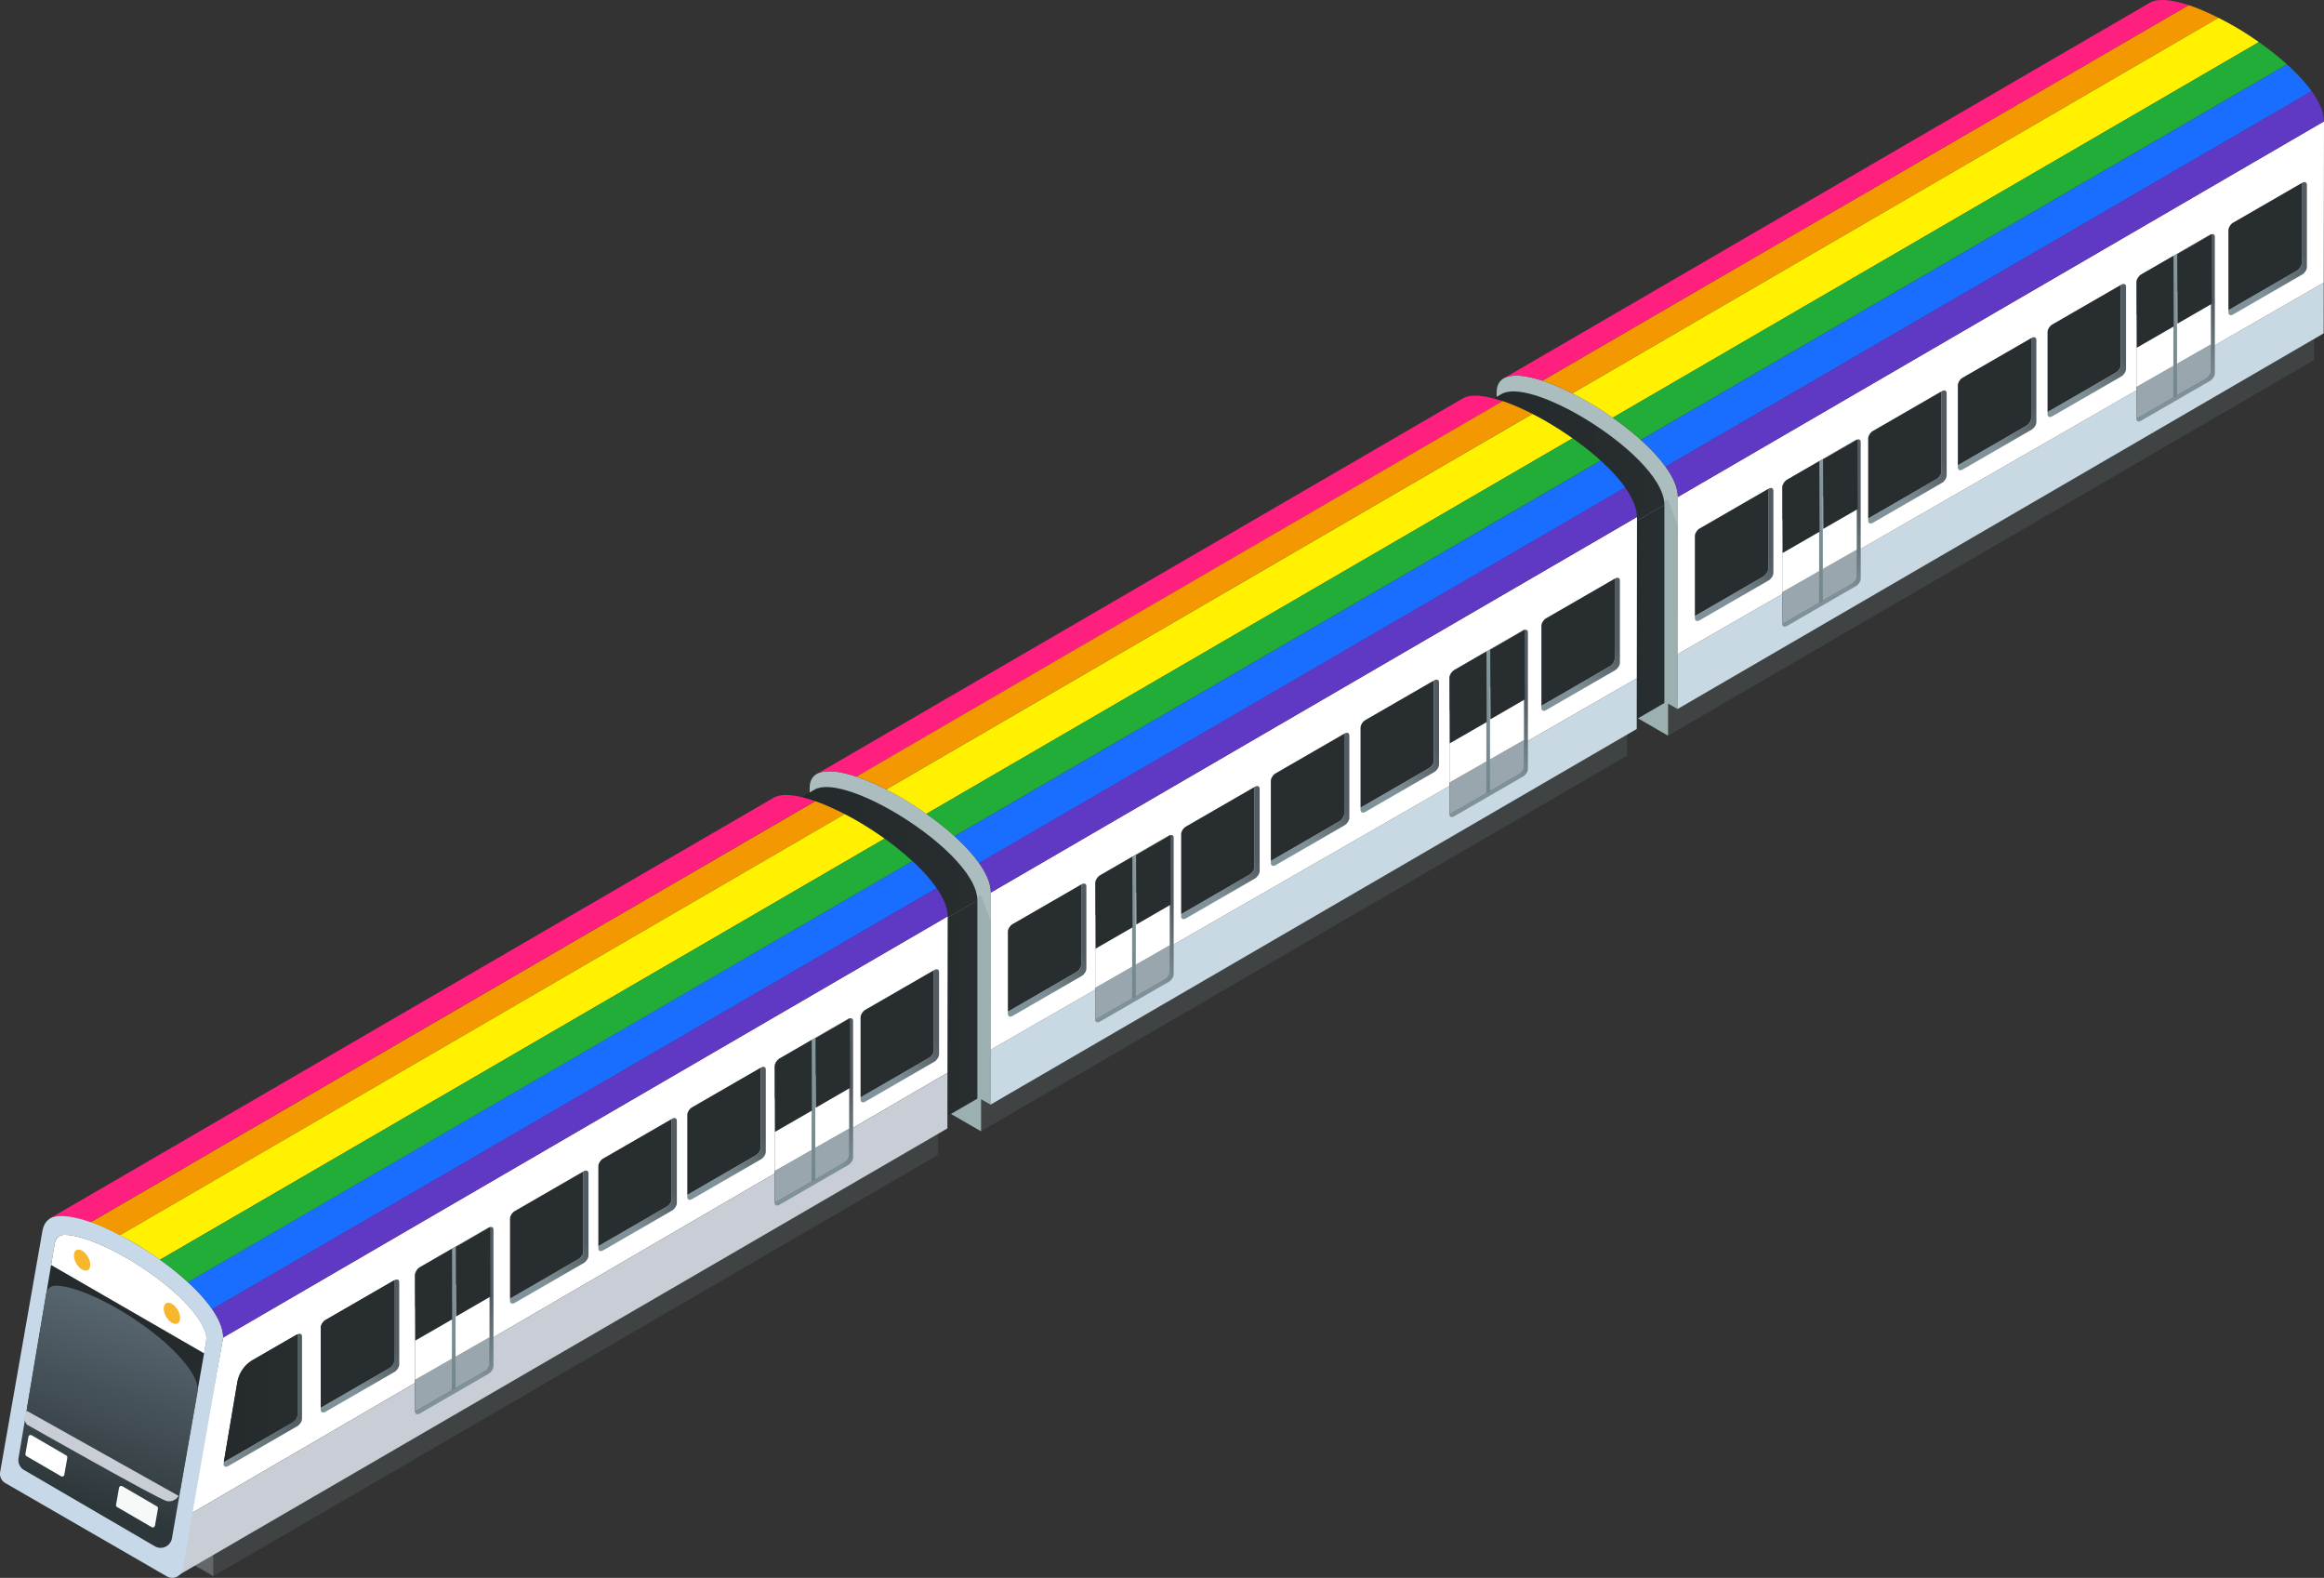 <svg xmlns="http://www.w3.org/2000/svg" xmlns:xlink="http://www.w3.org/1999/xlink" viewBox="0 0 342.81 232.68"><rect x="0" y="0" width="342.81" height="232.68" fill="#333333" stroke="none"/><defs><linearGradient id="linear-gradient" x1="-1927.6" y1="96.91" x2="-1900.52" y2="96.91" gradientTransform="matrix(-1 0 0 1 -1682.09 0)" gradientUnits="userSpaceOnUse"><stop offset="0" stop-color="#282d30"/><stop offset="1" stop-color="#24292b"/></linearGradient><linearGradient id="linear-gradient-2" x1="-1927.6" y1="73.94" y2="73.94" xlink:href="#linear-gradient"/><linearGradient id="_名称未設定グラデーション_82" data-name="名称未設定グラデーション 82" x1="259.32" y1="79.99" x2="252.34" y2="85.2" gradientUnits="userSpaceOnUse"><stop offset="0" stop-color="#515b61"/><stop offset=".43" stop-color="#66747a"/><stop offset="1" stop-color="#809299"/></linearGradient><linearGradient id="linear-gradient-3" x1="249.25" y1="81.47" x2="260.83" y2="81.47" xlink:href="#linear-gradient"/><linearGradient id="_名称未設定グラデーション_82-2" data-name="名称未設定グラデーション 82" x1="284.88" y1="65.61" x2="277.9" y2="70.83" xlink:href="#_名称未設定グラデーション_82"/><linearGradient id="linear-gradient-4" x1="274.81" y1="67.09" x2="286.39" y2="67.09" xlink:href="#linear-gradient"/><linearGradient id="_名称未設定グラデーション_82-3" data-name="名称未設定グラデーション 82" x1="298.11" y1="57.76" x2="291.13" y2="62.98" xlink:href="#_名称未設定グラデーション_82"/><linearGradient id="linear-gradient-5" x1="288.04" y1="59.24" x2="299.62" y2="59.24" xlink:href="#linear-gradient"/><linearGradient id="_名称未設定グラデーション_82-4" data-name="名称未設定グラデーション 82" x1="311.34" y1="49.92" x2="304.36" y2="55.13" xlink:href="#_名称未設定グラデーション_82"/><linearGradient id="linear-gradient-6" x1="301.27" y1="51.39" x2="312.85" y2="51.39" xlink:href="#linear-gradient"/><linearGradient id="_名称未設定グラデーション_82-5" data-name="名称未設定グラデーション 82" x1="338.02" y1="34.89" x2="331.05" y2="40.11" xlink:href="#_名称未設定グラデーション_82"/><linearGradient id="linear-gradient-7" x1="327.95" y1="36.37" x2="339.53" y2="36.37" xlink:href="#linear-gradient"/><linearGradient id="_名称未設定グラデーション_82-6" data-name="名称未設定グラデーション 82" x1="274.43" y1="75" x2="267.79" y2="82.57" xlink:href="#_名称未設定グラデーション_82"/><linearGradient id="linear-gradient-8" x1="-1950.34" y1="793.93" x2="-1945.69" y2="846.46" gradientTransform="matrix(-.996 .575 .004 1.002 -1682.09 412.21)" xlink:href="#linear-gradient"/><linearGradient id="linear-gradient-9" x1="-1950.36" y1="67.33" x2="-1951.07" y2="89.86" gradientTransform="matrix(-1 0 0 1 -1682.09 0)" gradientUnits="userSpaceOnUse"><stop offset="0" stop-color="#859a9e"/><stop offset="1" stop-color="#71858a"/></linearGradient><linearGradient id="linear-gradient-10" x1="262.92" y1="74.78" x2="268.4" y2="74.78" xlink:href="#linear-gradient"/><linearGradient id="linear-gradient-11" x1="268.91" y1="71.41" x2="274.02" y2="71.41" xlink:href="#linear-gradient"/><linearGradient id="_名称未設定グラデーション_82-7" data-name="名称未設定グラデーション 82" x1="326.67" y1="44.73" x2="320.03" y2="52.3" xlink:href="#_名称未設定グラデーション_82"/><linearGradient id="linear-gradient-12" x1="-2002.59" y1="793.82" x2="-1997.93" y2="846.36" gradientTransform="matrix(-.996 .575 .004 1.002 -1682.09 412.21)" xlink:href="#linear-gradient"/><linearGradient id="linear-gradient-13" x1="-2002.6" y1="37.06" x2="-2003.31" y2="59.59" xlink:href="#linear-gradient-9"/><linearGradient id="linear-gradient-14" x1="315.17" y1="44.51" x2="320.64" y2="44.51" xlink:href="#linear-gradient"/><linearGradient id="linear-gradient-15" x1="321.16" y1="41.14" x2="326.26" y2="41.14" xlink:href="#linear-gradient"/><linearGradient id="linear-gradient-16" x1="-1826.26" y1="155.25" x2="-1799.18" y2="155.25" xlink:href="#linear-gradient"/><linearGradient id="linear-gradient-17" x1="-1826.26" y1="132.28" x2="-1799.18" y2="132.28" xlink:href="#linear-gradient"/><linearGradient id="_名称未設定グラデーション_82-8" data-name="名称未設定グラデーション 82" x1="157.98" y1="138.33" x2="151" y2="143.54" xlink:href="#_名称未設定グラデーション_82"/><linearGradient id="linear-gradient-18" x1="147.91" y1="139.81" x2="159.49" y2="139.81" xlink:href="#linear-gradient"/><linearGradient id="_名称未設定グラデーション_82-9" data-name="名称未設定グラデーション 82" x1="183.55" y1="123.95" x2="176.57" y2="129.17" xlink:href="#_名称未設定グラデーション_82"/><linearGradient id="linear-gradient-19" x1="173.48" y1="125.43" x2="185.05" y2="125.43" xlink:href="#linear-gradient"/><linearGradient id="_名称未設定グラデーション_82-10" data-name="名称未設定グラデーション 82" x1="196.77" y1="116.1" x2="189.8" y2="121.32" xlink:href="#_名称未設定グラデーション_82"/><linearGradient id="linear-gradient-20" x1="186.7" y1="117.58" x2="198.28" y2="117.58" xlink:href="#linear-gradient"/><linearGradient id="_名称未設定グラデーション_82-11" data-name="名称未設定グラデーション 82" x1="210" y1="108.26" x2="203.02" y2="113.47" xlink:href="#_名称未設定グラデーション_82"/><linearGradient id="linear-gradient-21" x1="199.93" y1="109.73" x2="211.51" y2="109.73" xlink:href="#linear-gradient"/><linearGradient id="_名称未設定グラデーション_82-12" data-name="名称未設定グラデーション 82" x1="236.69" y1="93.23" x2="229.71" y2="98.45" xlink:href="#_名称未設定グラデーション_82"/><linearGradient id="linear-gradient-22" x1="226.62" y1="94.71" x2="238.19" y2="94.71" xlink:href="#linear-gradient"/><linearGradient id="_名称未設定グラデーション_82-13" data-name="名称未設定グラデーション 82" x1="173.09" y1="133.34" x2="166.45" y2="140.91" xlink:href="#_名称未設定グラデーション_82"/><linearGradient id="linear-gradient-23" x1="-1849.01" y1="793.75" x2="-1844.35" y2="846.29" gradientTransform="matrix(-.996 .575 .004 1.002 -1682.09 412.21)" xlink:href="#linear-gradient"/><linearGradient id="linear-gradient-24" x1="-1849.02" y1="125.67" x2="-1849.73" y2="148.2" xlink:href="#linear-gradient-9"/><linearGradient id="linear-gradient-25" x1="161.59" y1="133.12" x2="167.06" y2="133.12" xlink:href="#linear-gradient"/><linearGradient id="linear-gradient-26" x1="167.58" y1="129.75" x2="172.68" y2="129.75" xlink:href="#linear-gradient"/><linearGradient id="_名称未設定グラデーション_82-14" data-name="名称未設定グラデーション 82" x1="225.33" y1="103.07" x2="218.69" y2="110.64" xlink:href="#_名称未設定グラデーション_82"/><linearGradient id="linear-gradient-27" x1="-1901.25" y1="793.65" x2="-1896.59" y2="846.19" gradientTransform="matrix(-.996 .575 .004 1.002 -1682.09 412.21)" xlink:href="#linear-gradient"/><linearGradient id="linear-gradient-28" x1="-1901.26" y1="95.4" x2="-1901.97" y2="117.93" xlink:href="#linear-gradient-9"/><linearGradient id="linear-gradient-29" x1="213.83" y1="102.85" x2="219.3" y2="102.85" xlink:href="#linear-gradient"/><linearGradient id="linear-gradient-30" x1="219.82" y1="99.48" x2="224.92" y2="99.48" xlink:href="#linear-gradient"/><linearGradient id="linear-gradient-31" x1="47.32" y1="198.19" x2="58.89" y2="198.19" xlink:href="#linear-gradient"/><linearGradient id="_名称未設定グラデーション_82-15" data-name="名称未設定グラデーション 82" x1="56.63" y1="196.71" x2="49.65" y2="201.93" xlink:href="#_名称未設定グラデーション_82"/><linearGradient id="linear-gradient-32" x1="46.56" y1="198.19" x2="58.14" y2="198.19" xlink:href="#linear-gradient"/><linearGradient id="_名称未設定グラデーション_82-16" data-name="名称未設定グラデーション 82" x1="84.54" y1="180.65" x2="77.57" y2="185.87" xlink:href="#_名称未設定グラデーション_82"/><linearGradient id="linear-gradient-33" x1="74.47" y1="182.13" x2="86.05" y2="182.13" xlink:href="#linear-gradient"/><linearGradient id="_名称未設定グラデーション_82-17" data-name="名称未設定グラデーション 82" x1="97.58" y1="172.92" x2="90.6" y2="178.13" xlink:href="#_名称未設定グラデーション_82"/><linearGradient id="linear-gradient-34" x1="87.51" y1="174.39" x2="99.08" y2="174.39" xlink:href="#linear-gradient"/><linearGradient id="_名称未設定グラデーション_82-18" data-name="名称未設定グラデーション 82" x1="110.69" y1="165.35" x2="103.72" y2="170.56" xlink:href="#_名称未設定グラデーション_82"/><linearGradient id="linear-gradient-35" x1="100.62" y1="166.83" x2="112.2" y2="166.83" xlink:href="#linear-gradient"/><linearGradient id="_名称未設定グラデーション_82-19" data-name="名称未設定グラデーション 82" x1="136.26" y1="150.97" x2="129.28" y2="156.18" xlink:href="#_名称未設定グラデーション_82"/><linearGradient id="linear-gradient-36" x1="126.19" y1="152.45" x2="137.76" y2="152.45" xlink:href="#linear-gradient"/><linearGradient id="_名称未設定グラデーション_82-20" data-name="名称未設定グラデーション 82" x1="-1726.64" y1="206.49" x2="-1715.06" y2="206.49" gradientTransform="matrix(-1 0 0 1 -1682.09 0)" xlink:href="#_名称未設定グラデーション_82"/><linearGradient id="linear-gradient-37" x1="-1726.64" y1="206.18" x2="-1715.06" y2="206.18" xlink:href="#linear-gradient"/><linearGradient id="linear-gradient-38" x1="-1725.96" y1="206.18" x2="-1714.39" y2="206.18" xlink:href="#linear-gradient"/><linearGradient id="linear-gradient-39" x1="-1694.98" y1="213.92" x2="-1704.46" y2="187.29" xlink:href="#linear-gradient"/><linearGradient id="linear-gradient-40" x1="-1694.98" y1="213.92" x2="-1704.46" y2="187.29" xlink:href="#linear-gradient"/><linearGradient id="_名称未設定グラデーション_55" data-name="名称未設定グラデーション 55" x1="-1693.7" y1="221.42" x2="-1703.18" y2="194.79" gradientTransform="matrix(-1 0 0 1 -1682.09 0)" gradientUnits="userSpaceOnUse"><stop offset="0" stop-color="#2d373a"/><stop offset=".39" stop-color="#3e494f"/><stop offset="1" stop-color="#56646e"/></linearGradient><linearGradient id="_名称未設定グラデーション_82-21" data-name="名称未設定グラデーション 82" x1="72.74" y1="191.13" x2="66.1" y2="198.7" xlink:href="#_名称未設定グラデーション_82"/><linearGradient id="linear-gradient-41" x1="-1748.66" y1="793.61" x2="-1744" y2="846.15" gradientTransform="matrix(-.996 .575 .004 1.002 -1682.09 412.21)" xlink:href="#linear-gradient"/><linearGradient id="linear-gradient-42" x1="-1748.67" y1="183.46" x2="-1749.38" y2="205.99" xlink:href="#linear-gradient-9"/><linearGradient id="linear-gradient-43" x1="61.24" y1="190.91" x2="66.71" y2="190.91" xlink:href="#linear-gradient"/><linearGradient id="linear-gradient-44" x1="67.23" y1="187.54" x2="72.33" y2="187.54" xlink:href="#linear-gradient"/><linearGradient id="_名称未設定グラデーション_82-22" data-name="名称未設定グラデーション 82" x1="125.8" y1="160.36" x2="119.16" y2="167.93" xlink:href="#_名称未設定グラデーション_82"/><linearGradient id="linear-gradient-45" x1="-1801.72" y1="793.47" x2="-1797.06" y2="846.01" gradientTransform="matrix(-.996 .575 .004 1.002 -1682.09 412.21)" xlink:href="#linear-gradient"/><linearGradient id="linear-gradient-46" x1="-1801.73" y1="152.69" x2="-1802.44" y2="175.22" xlink:href="#linear-gradient-9"/><linearGradient id="linear-gradient-47" x1="114.3" y1="160.14" x2="119.77" y2="160.14" xlink:href="#linear-gradient"/><linearGradient id="linear-gradient-48" x1="120.29" y1="156.77" x2="125.39" y2="156.77" xlink:href="#linear-gradient"/><clipPath id="clippath"><path d="M4.83 209.28c-.61-.35-.93-1.05-.82-1.74l4.07-24.23s.15-1.19 1.38-1.21c2.04-.03 5.47 1.26 9.16 3.39 6.06 3.5 10.79 8.02 11.7 11.05.14.47.14.96.06 1.45l-3.74 21.36a1.69 1.69 0 0 1-2.52 1.17l-19.3-11.25Z" style="fill:url(#linear-gradient-40)"/></clipPath><style>.cls-9{fill:#404344}.cls-18{fill:#99a6ad}.cls-19{fill:#778c90;mix-blend-mode:multiply;opacity:.3}.cls-21{fill:#c9ced6}.cls-38{fill:#fff}.cls-40{fill:#f39800}.cls-41{fill:#5f39c4}.cls-42{fill:#f8b62d}.cls-82{fill:#acbdbf}.cls-83{fill:#ff1f7e}.cls-84{fill:#c8d9e3}.cls-85{fill:#fff100}.cls-88{fill:#22ac38}.cls-89{fill:#196dff}</style></defs><g style="isolation:isolate"><g id="Layer_2" data-name="Layer 2"><g id="train"><path class="cls-9" d="m246.05 103.74 95.3-55.39v4.74l-95.3 55.39v-4.74z"/><path class="cls-82" d="m220.73 89.12.04-31.27c.01-4.24 6.7-2.5 13.38 1.35 6.68 3.86 13.36 9.84 13.35 14.08l-.04 31.27-1.41-.81v4.74l-23.94-13.82.02-4.73-1.41-.81Z"/><path class="cls-19" d="m220.73 89.12 25.28-15.49 1.49 3.91-.04 27.01-1.41-.81v4.74l-23.94-13.82.03-4.73-1.41-.81z"/><path style="fill:url(#linear-gradient)" d="m218.43 90.18 27.08-15.74v29.23l-27.08 15.71v-29.2z"/><path d="m218.43 59.88 3.07-1.78c2-1.16 6.77.44 11.53 3.19 6.25 3.61 12.49 9.19 12.48 13.16l-27.08 15.74v-30.3Z" style="fill:url(#linear-gradient-2)"/><path class="cls-84" d="m247.47 96.46-.01 8.09 95.3-55.39.01-7.48-95.3 54.78z"/><path class="cls-38" d="M342.81 17.9 247.5 73.28l-.03 23.18 95.3-54.78.04-23.78z"/><path d="m260.89 72.06-.06.03V83.9c0 .39-.31.88-.7 1.1l-10.12 5.84v.33c0 .39.31.52.7.3l10.18-5.88c.39-.22.7-.72.7-1.1V72.36c0-.39-.31-.52-.7-.3Z" style="fill:url(#_名称未設定グラデーション_82)"/><path d="M260.83 83.9V72.09l-10.12 5.84c-.39.22-.7.72-.7 1.1v11.81L260.13 85c.39-.22.7-.72.7-1.1Z" style="fill:url(#linear-gradient-3)"/><path d="m286.45 57.68-.06.03v11.81c0 .39-.31.88-.7 1.1l-10.12 5.84v.33c0 .39.31.52.7.3l10.18-5.88c.39-.22.7-.72.7-1.1V57.98c0-.39-.31-.52-.7-.3Z" style="fill:url(#_名称未設定グラデーション_82-2)"/><path d="M286.39 69.52V57.71l-10.12 5.84c-.39.22-.7.72-.7 1.1v11.81l10.12-5.84c.39-.22.7-.72.7-1.1Z" style="fill:url(#linear-gradient-4)"/><path d="m299.68 49.83-.06.03v11.81c0 .39-.31.88-.7 1.1l-10.12 5.84v.33c0 .39.31.52.7.3l10.18-5.88c.39-.22.7-.72.7-1.1V50.13c0-.39-.31-.52-.7-.3Z" style="fill:url(#_名称未設定グラデーション_82-3)"/><path d="M299.62 61.67V49.86L289.5 55.7c-.39.22-.7.72-.7 1.1v11.81l10.12-5.84c.39-.22.7-.72.7-1.1Z" style="fill:url(#linear-gradient-5)"/><path d="m312.91 41.98-.06.03v11.81c0 .39-.31.88-.7 1.1l-10.12 5.84v.33c0 .39.31.52.7.3l10.18-5.88c.39-.22.7-.72.7-1.1V42.28c0-.39-.31-.52-.7-.3Z" style="fill:url(#_名称未設定グラデーション_82-4)"/><path d="M312.85 53.82V42.01l-10.12 5.84c-.39.22-.7.72-.7 1.1v11.81l10.12-5.84c.39-.22.7-.72.7-1.1Z" style="fill:url(#linear-gradient-6)"/><path d="m339.59 26.96-.06.03V38.8c0 .39-.31.88-.7 1.1l-10.12 5.84v.33c0 .39.31.52.7.3l10.18-5.88c.39-.22.7-.72.7-1.1V27.26c0-.39-.31-.52-.7-.3Z" style="fill:url(#_名称未設定グラデーション_82-5)"/><path d="M339.53 38.8V26.99l-10.12 5.84c-.39.22-.7.72-.7 1.1v11.81l10.12-5.84c.39-.22.7-.72.7-1.1Z" style="fill:url(#linear-gradient-7)"/><path d="M273.88 64.84v20.15c0 .39-.31.88-.7 1.1L263 91.97s-.07.03-.11.04c0 .39.31.52.7.3l10.18-5.88c.39-.22.7-.72.7-1.1V65.18c0-.35-.26-.47-.59-.34Z" style="fill:url(#_名称未設定グラデーション_82-6)"/><path d="M273.18 86.09c.39-.22.7-.72.7-1.1V64.84s-.07.02-.11.04l-10.18 5.88c-.39.22-.7.72-.7 1.1v20.15c.04-.02.07-.02.11-.04l10.18-5.88Z" style="fill:url(#linear-gradient-8)"/><path class="cls-18" d="M273.88 64.84s-.07.02-.11.04l-10.18 5.88c-.39.22-.7.72-.7 1.1v4.8l10.99-6.27v-5.55ZM262.89 92.01c.04-.02.07-.02.11-.04l10.18-5.88c.39-.22.7-.72.7-1.1v-3.92l-10.99 6.27v4.67Z"/><path class="cls-38" d="M262.89 76.66v10.68l10.99-6.27V70.39l-10.99 6.27z"/><path d="m268.49 67.92.39-.21v20.97c-.18.08-.36.15-.54.22V67.99c.05-.02.1-.04.15-.07Z" style="fill:url(#linear-gradient-9)"/><path d="m268.37 68 .03 10.41-5.45 3.14-.03-9.5c0-.56.3-1.08.79-1.36l4.66-2.69Z" style="fill:url(#linear-gradient-10)"/><path style="fill:url(#linear-gradient-11)" d="m273.99 64.81.03 10.26-5.08 2.93-.03-10.26 5.08-2.93z"/><path d="M326.12 34.57v20.15c0 .39-.31.88-.7 1.1l-10.18 5.88s-.07.03-.11.04c0 .39.31.52.7.3l10.18-5.88c.39-.22.7-.72.7-1.1V34.91c0-.35-.26-.47-.59-.34Z" style="fill:url(#_名称未設定グラデーション_82-7)"/><path d="M325.43 55.82c.39-.22.7-.72.7-1.1V34.57s-.07.02-.11.04l-10.18 5.88c-.39.22-.7.72-.7 1.1v20.15c.04-.02.07-.02.11-.04l10.18-5.88Z" style="fill:url(#linear-gradient-12)"/><path class="cls-18" d="M326.12 34.57s-.07.02-.11.04l-10.18 5.88c-.39.22-.7.72-.7 1.1v4.8l10.99-6.27v-5.55ZM315.14 61.74c.04-.02.07-.02.11-.04l10.18-5.88c.39-.22.7-.72.7-1.1V50.8l-10.99 6.27v4.67Z"/><path class="cls-38" d="M315.14 46.39v10.68l10.98-6.27V40.12l-10.98 6.27z"/><path d="m320.74 37.65.39-.21v20.97c-.18.08-.36.15-.54.22V37.72c.05-.02.1-.04.15-.07Z" style="fill:url(#linear-gradient-13)"/><path d="m320.61 37.73.03 10.41-5.45 3.14-.03-9.5c0-.56.3-1.08.79-1.36l4.66-2.69Z" style="fill:url(#linear-gradient-14)"/><path style="fill:url(#linear-gradient-15)" d="m326.23 34.54.03 10.26-5.07 2.93-.03-10.26 5.07-2.93z"/><path class="cls-40" d="M323.3.91c-.16-.05-.3-.1-.46-.15l-95.33 55.38c.17.06.34.11.52.17 1.23.44 2.55 1.02 3.89 1.7l95.33-55.38c-1.37-.69-2.7-1.28-3.95-1.72Z"/><path class="cls-85" d="M329.46 3.82c-.74-.43-1.48-.82-2.21-1.19l-95.32 55.38c.74.37 1.48.77 2.23 1.2 1.26.73 2.52 1.53 3.73 2.39l95.32-55.39a48.45 48.45 0 0 0-3.75-2.4Z"/><path class="cls-83" d="m317.12.4-95.3 55.39c1.17-.68 3.24-.46 5.7.35L322.85.76c-2.47-.82-4.55-1.04-5.73-.36Z"/><path class="cls-89" d="M338.48 10.56c-.36-.36-.74-.71-1.13-1.06l-95.32 55.38c.25.22.5.45.73.67 1.15 1.09 2.14 2.2 2.92 3.28L341 13.45c-.69-.95-1.54-1.93-2.52-2.89Z"/><path class="cls-41" d="M245.68 68.83c1.14 1.58 1.83 3.1 1.82 4.46l95.3-55.39c0-1.35-.67-2.87-1.8-4.45l-95.32 55.38Z"/><path class="cls-88" d="m333.21 6.21-95.32 55.38c1.47 1.04 2.88 2.14 4.14 3.28l95.32-55.38c-1.26-1.14-2.67-2.24-4.14-3.28Z"/><path class="cls-9" d="m144.71 162.08 95.31-55.39-.01 4.74-95.3 55.39v-4.74z"/><path class="cls-82" d="m119.39 147.46.04-31.27c.01-4.24 6.7-2.5 13.38 1.35 6.68 3.86 13.36 9.84 13.35 14.08l-.04 31.27-1.41-.81v4.74L120.77 153l.02-4.73-1.41-.81Z"/><path class="cls-19" d="m119.39 147.46 25.28-15.49 1.49 3.91-.04 27.01-1.41-.81v4.74L120.78 153l.02-4.73-1.41-.81z"/><path style="fill:url(#linear-gradient-16)" d="m117.09 148.52 27.08-15.74v29.23l-27.08 15.71v-29.2z"/><path d="m117.09 118.22 3.07-1.78c2-1.16 6.77.44 11.53 3.19 6.25 3.61 12.49 9.19 12.48 13.16l-27.08 15.74v-30.3Z" style="fill:url(#linear-gradient-17)"/><path class="cls-84" d="m146.13 154.8-.01 8.09 95.31-55.39.01-7.48-95.31 54.78z"/><path class="cls-38" d="m241.47 76.24-95.31 55.38-.03 23.18 95.31-54.78.03-23.78z"/><path d="m159.55 130.4-.06.03v11.81c0 .39-.31.88-.7 1.1l-10.12 5.84v.33c0 .39.31.52.7.3l10.18-5.88c.39-.22.7-.72.7-1.1V130.7c0-.39-.31-.52-.7-.3Z" style="fill:url(#_名称未設定グラデーション_82-8)"/><path d="M159.49 142.24v-11.81l-10.12 5.84c-.39.22-.7.72-.7 1.1v11.81l10.12-5.84c.39-.22.7-.72.7-1.1Z" style="fill:url(#linear-gradient-18)"/><path d="m185.11 116.02-.06.03v11.81c0 .39-.31.88-.7 1.1l-10.12 5.84v.33c0 .39.31.52.7.3l10.18-5.88c.39-.22.7-.72.7-1.1v-12.13c0-.39-.31-.52-.7-.3Z" style="fill:url(#_名称未設定グラデーション_82-9)"/><path d="M185.05 127.86v-11.81l-10.12 5.84c-.39.22-.7.72-.7 1.1v11.81l10.12-5.84c.39-.22.7-.72.7-1.1Z" style="fill:url(#linear-gradient-19)"/><path d="m198.34 108.17-.06.03v11.81c0 .39-.31.88-.7 1.1l-10.12 5.84v.33c0 .39.31.52.7.3l10.18-5.88c.39-.22.7-.72.7-1.1v-12.13c0-.39-.31-.52-.7-.3Z" style="fill:url(#_名称未設定グラデーション_82-10)"/><path d="M198.28 120.01V108.2l-10.12 5.84c-.39.22-.7.72-.7 1.1v11.81l10.12-5.84c.39-.22.7-.72.7-1.1Z" style="fill:url(#linear-gradient-20)"/><path d="m211.57 100.32-.06.03v11.81c0 .39-.31.88-.7 1.1l-10.12 5.84v.33c0 .39.31.52.7.3l10.18-5.88c.39-.22.7-.72.7-1.1v-12.13c0-.39-.31-.52-.7-.3Z" style="fill:url(#_名称未設定グラデーション_82-11)"/><path d="M211.51 112.16v-11.81l-10.12 5.84c-.39.22-.7.72-.7 1.1v11.81l10.12-5.84c.39-.22.7-.72.7-1.1Z" style="fill:url(#linear-gradient-21)"/><path d="m238.25 85.3-.06.03v11.81c0 .39-.31.88-.7 1.1l-10.12 5.84v.33c0 .39.31.52.7.3l10.18-5.88c.39-.22.7-.72.7-1.1V85.6c0-.39-.31-.52-.7-.3Z" style="fill:url(#_名称未設定グラデーション_82-12)"/><path d="M238.19 97.14V85.33l-10.12 5.84c-.39.22-.7.72-.7 1.1v11.81l10.12-5.84c.39-.22.7-.72.7-1.1Z" style="fill:url(#linear-gradient-22)"/><path d="M172.54 123.18v20.15c0 .39-.31.88-.7 1.1l-10.18 5.88s-.07.03-.11.04c0 .39.31.52.7.3l10.18-5.88c.39-.22.7-.72.7-1.1v-20.15c0-.35-.26-.47-.59-.34Z" style="fill:url(#_名称未設定グラデーション_82-13)"/><path d="M171.84 144.43c.39-.22.7-.72.7-1.1v-20.15s-.07.02-.11.04l-10.18 5.88c-.39.22-.7.72-.7 1.1v20.15c.04-.02.07-.02.11-.04l10.18-5.88Z" style="fill:url(#linear-gradient-23)"/><path class="cls-18" d="M172.54 123.18s-.07.02-.11.04l-10.18 5.88c-.39.22-.7.72-.7 1.1v4.8l10.99-6.27v-5.55ZM161.55 150.35c.04-.02.07-.02.11-.04l10.18-5.88c.39-.22.7-.72.7-1.1v-3.92l-10.99 6.27v4.67Z"/><path class="cls-38" d="M161.55 135v10.68l10.99-6.27v-10.68L161.55 135z"/><path d="m167.15 126.26.39-.21v20.97c-.18.08-.36.15-.54.22v-20.91c.05-.02.1-.04.15-.07Z" style="fill:url(#linear-gradient-24)"/><path d="m167.03 126.34.03 10.41-5.45 3.14-.03-9.5c0-.56.3-1.08.79-1.36l4.66-2.69Z" style="fill:url(#linear-gradient-25)"/><path style="fill:url(#linear-gradient-26)" d="m172.65 123.15.03 10.26-5.07 2.93-.03-10.26 5.07-2.93z"/><path d="M224.79 92.91v20.15c0 .39-.31.88-.7 1.1l-10.18 5.88s-.07.03-.11.04c0 .39.31.52.7.3l10.18-5.88c.39-.22.7-.72.7-1.1V93.25c0-.35-.26-.47-.59-.34Z" style="fill:url(#_名称未設定グラデーション_82-14)"/><path d="M224.09 114.16c.39-.22.7-.72.7-1.1V92.91s-.07.02-.11.04l-10.18 5.88c-.39.22-.7.72-.7 1.1v20.15c.04-.02.07-.02.11-.04l10.18-5.88Z" style="fill:url(#linear-gradient-27)"/><path class="cls-18" d="M224.79 92.91s-.07.02-.11.04l-10.18 5.88c-.39.22-.7.72-.7 1.1v4.8l10.99-6.27v-5.55ZM213.8 120.08c.04-.02.07-.02.11-.04l10.18-5.88c.39-.22.7-.72.7-1.1v-3.92l-10.99 6.27v4.67Z"/><path class="cls-38" d="M213.8 104.73v10.68l10.99-6.27V98.46l-10.99 6.27z"/><path d="m219.4 95.99.39-.21v20.97c-.18.08-.36.15-.54.22V96.06c.05-.02.1-.04.15-.07Z" style="fill:url(#linear-gradient-28)"/><path d="m219.27 96.07.03 10.41-5.45 3.14-.03-9.5c0-.56.3-1.08.79-1.36l4.66-2.69Z" style="fill:url(#linear-gradient-29)"/><path style="fill:url(#linear-gradient-30)" d="m224.89 92.88.03 10.26-5.07 2.93-.03-10.26 5.07-2.93z"/><path class="cls-83" d="m215.78 58.75-95.3 55.39c1.2-.69 3.33-.45 5.86.4l95.33-55.38c-2.55-.86-4.69-1.11-5.89-.41Z"/><path class="cls-40" d="M221.96 59.25c-.1-.04-.2-.06-.3-.1l-95.33 55.38c.12.04.24.07.36.12 1.27.45 2.63 1.06 4.03 1.76l95.32-55.38c-1.41-.72-2.8-1.33-4.08-1.79Z"/><path class="cls-85" d="M228.12 62.16c-.7-.4-1.39-.77-2.08-1.12l-95.32 55.38c.69.35 1.39.72 2.09 1.13 1.3.75 2.59 1.58 3.84 2.47l95.32-55.38c-1.25-.89-2.56-1.72-3.86-2.48Z"/><path class="cls-89" d="M237.14 68.9c-.33-.33-.68-.65-1.03-.97l-95.32 55.38.64.58c1.18 1.13 2.2 2.27 2.99 3.39l95.32-55.38c-.7-.99-1.58-2-2.59-3Z"/><path class="cls-88" d="m231.98 64.63-95.32 55.38c1.47 1.04 2.87 2.15 4.13 3.29l95.32-55.38c-1.25-1.14-2.66-2.25-4.13-3.29Z"/><path class="cls-41" d="M144.41 127.27c1.09 1.54 1.76 3.03 1.75 4.35l95.3-55.39c0-1.32-.65-2.8-1.74-4.34l-95.32 55.38Z"/><path class="cls-9" d="m31.47 227.69 106.87-62.11v4.74L31.46 232.43l.01-4.74z"/><path style="fill:#646768" d="m8.16 218.97 23.31 13.46v-4.56L8.16 214.41v4.56z"/><path class="cls-38" d="m32.92 197.24-2.62 14.17-2.19 11.81 111.65-65.02.01-10.55.02-12.52-106.87 62.11z"/><path class="cls-21" d="m28.11 223.22-1.66 8.99 113.3-65.81.01-8.2-111.65 65.02z"/><path d="M.78 218.7c-.57-.33-.87-.98-.76-1.62l6.24-35.56c.74-4.09 6.63-2.22 13.31 1.64 6.68 3.86 13.36 9.84 13.35 14.08l-5.97 34.14a1.566 1.566 0 0 1-2.32 1.09L.78 218.7Z" style="fill:#c7d8e8"/><path d="M58.14 200.62v-11.81l-10.12 5.84c-.39.22-.7.72-.7 1.1v11.81l10.12-5.84c.39-.22.7-.72.7-1.1Z" style="fill:url(#linear-gradient-31)"/><path d="m58.19 188.78-.06.03v11.81c0 .39-.31.88-.7 1.1l-10.12 5.84v.33c0 .39.31.52.7.3l10.18-5.88c.39-.22.7-.72.7-1.1v-12.13c0-.39-.31-.52-.7-.3Z" style="fill:url(#_名称未設定グラデーション_82-15)"/><path d="M58.14 200.62v-11.81l-10.12 5.84c-.39.22-.7.72-.7 1.1v11.81l10.12-5.84c.39-.22.7-.72.7-1.1Z" style="fill:url(#linear-gradient-32)"/><path d="m86.11 172.72-.06.03v11.81c0 .39-.31.88-.7 1.1l-10.12 5.84v.33c0 .39.31.52.7.3l10.18-5.88c.39-.22.7-.72.7-1.1v-12.13c0-.39-.31-.52-.7-.3Z" style="fill:url(#_名称未設定グラデーション_82-16)"/><path d="M86.05 184.56v-11.81l-10.12 5.84c-.39.22-.7.72-.7 1.1v11.81l10.12-5.84c.39-.22.7-.72.7-1.1Z" style="fill:url(#linear-gradient-33)"/><path d="m99.14 164.98-.06.03v11.81c0 .39-.31.88-.7 1.1l-10.12 5.84v.33c0 .39.31.52.7.3l10.18-5.88c.39-.22.7-.72.7-1.1v-12.13c0-.39-.31-.52-.7-.3Z" style="fill:url(#_名称未設定グラデーション_82-17)"/><path d="M99.08 176.82v-11.81l-10.12 5.84c-.39.22-.7.72-.7 1.1v11.81l10.12-5.84c.39-.22.7-.72.7-1.1Z" style="fill:url(#linear-gradient-34)"/><path d="m112.26 157.42-.06.03v11.81c0 .39-.31.88-.7 1.1l-10.12 5.84v.33c0 .39.31.52.7.3l10.18-5.88c.39-.22.7-.72.7-1.1v-12.13c0-.39-.31-.52-.7-.3Z" style="fill:url(#_名称未設定グラデーション_82-18)"/><path d="M112.2 169.26v-11.81l-10.12 5.84c-.39.22-.7.72-.7 1.1v11.81l10.12-5.84c.39-.22.7-.72.7-1.1Z" style="fill:url(#linear-gradient-35)"/><path d="m137.82 143.04-.06.03v11.81c0 .39-.31.88-.7 1.1l-10.12 5.84v.33c0 .39.31.52.7.3l10.18-5.88c.39-.22.7-.72.7-1.1v-12.13c0-.39-.31-.52-.7-.3Z" style="fill:url(#_名称未設定グラデーション_82-19)"/><path d="M137.76 154.88v-11.81l-10.12 5.84c-.39.22-.7.72-.7 1.1v11.81l10.12-5.84c.39-.22.7-.72.7-1.1Z" style="fill:url(#linear-gradient-36)"/><path d="M43.87 196.77v11.85c0 .39-.31.88-.7 1.1l-10.15 5.86-.05.31c0 .39.31.52.7.3l10.18-5.88c.39-.22.7-.72.7-1.1v-12.13c0-.38-.3-.51-.67-.31Z" style="fill:url(#_名称未設定グラデーション_82-20)"/><path d="M43.87 208.62v-11.85h-.03l-6.51 3.76a4.776 4.776 0 0 0-2.33 3.35l-1.98 11.7 10.15-5.86c.39-.22.7-.72.7-1.1Z" style="fill:url(#linear-gradient-37)"/><path d="M43.87 208.62v-11.85h-.03l-6.51 3.76a4.776 4.776 0 0 0-2.33 3.35l-1.98 11.7 10.15-5.86c.39-.22.7-.72.7-1.1Z" style="fill:url(#linear-gradient-38)"/><path d="M4.83 209.28c-.61-.35-.93-1.05-.82-1.74l4.07-24.23s.15-1.19 1.38-1.21c2.04-.03 5.47 1.26 9.16 3.39 6.06 3.5 10.79 8.02 11.7 11.05.14.47.14.96.06 1.45l-3.74 21.36a1.69 1.69 0 0 1-2.52 1.17l-19.3-11.25Z" style="fill:url(#linear-gradient-39)"/><g style="clip-path:url(#clippath)"><path style="fill:#d2dbdc;opacity:.2" d="m-2.17 210.48 26.8 15.47 5.64-3.26-26.8-15.47-5.64 3.26z"/></g><path class="cls-38" d="M8.09 183.31s.15-1.19 1.38-1.21c2.04-.03 5.47 1.26 9.16 3.39 6.06 3.5 10.79 8.02 11.7 11.05.14.47.14.96.06 1.45l-.28 1.58-22.57-13.03.54-3.24Z"/><path class="cls-42" d="M10.9 185.13c0 .77.54 1.71 1.21 2.09s1.21.07 1.21-.7-.54-1.71-1.21-2.09-1.21-.07-1.21.7ZM24.15 192.97c0 .77.54 1.71 1.21 2.09.67.39 1.21.07 1.21-.7s-.54-1.71-1.21-2.09-1.21-.07-1.21.7Z"/><path d="M3.55 216.78c-.61-.35-.93-1.05-.82-1.74l4.07-24.23s.15-1.19 1.38-1.21c2.04-.03 5.47 1.26 9.16 3.39 6.06 3.5 10.79 8.02 11.7 11.05.14.47.14.96.06 1.45l-3.74 21.36a1.69 1.69 0 0 1-2.52 1.17l-19.3-11.25Z" style="fill:url(#_名称未設定グラデーション_55)"/><path d="m17.56 219.4-.44 2.5c-.02.14.04.27.16.34l5.09 2.96c.2.12.45 0 .49-.23l.44-2.5a.33.33 0 0 0-.16-.34l-5.09-2.96c-.2-.12-.45 0-.49.23Z" style="fill:#f7f8f8"/><path class="cls-38" d="m4.68 211.66 5.09 2.96c.12.07.18.21.16.34l-.44 2.5c-.04.23-.29.35-.49.23l-5.09-2.96a.338.338 0 0 1-.16-.34l.44-2.5c.04-.23.29-.35.49-.23Z"/><path class="cls-21" d="m3.98 208.06 22.37 12.53s-.59 1.01-1.77.76c-1.18-.25-20.6-11.27-20.6-11.27s-.84-.92 0-2.02Z"/><path d="M72.2 180.98v20.15c0 .39-.31.88-.7 1.1l-10.18 5.88s-.07.03-.11.04c0 .39.31.52.7.3l10.18-5.88c.39-.22.7-.72.7-1.1v-20.15c0-.35-.26-.47-.59-.34Z" style="fill:url(#_名称未設定グラデーション_82-21)"/><path d="M71.5 202.23c.39-.22.7-.72.7-1.1v-20.15s-.07.02-.11.04l-10.18 5.88c-.39.22-.7.72-.7 1.1v20.15c.04-.02.07-.02.11-.04l10.18-5.88Z" style="fill:url(#linear-gradient-41)"/><path class="cls-18" d="M72.2 180.98s-.07.02-.11.04l-10.18 5.88c-.39.22-.7.72-.7 1.1v4.8l10.99-6.27v-5.55ZM61.21 208.14c.04-.02.07-.02.11-.04l10.18-5.88c.39-.22.7-.72.7-1.1v-3.92l-10.99 6.27v4.67Z"/><path class="cls-38" d="M61.21 192.8v10.68l10.99-6.27v-10.68l-10.99 6.27z"/><path d="m66.81 184.05.39-.21v20.97c-.18.08-.36.15-.54.22v-20.91c.05-.02.1-.04.15-.07Z" style="fill:url(#linear-gradient-42)"/><path d="m66.68 184.14.03 10.41-5.45 3.14-.03-9.5c0-.56.3-1.08.79-1.36l4.66-2.69Z" style="fill:url(#linear-gradient-43)"/><path style="fill:url(#linear-gradient-44)" d="m72.3 180.95.03 10.26-5.07 2.93-.03-10.26 5.07-2.93z"/><path d="M125.25 150.2v20.15c0 .39-.31.88-.7 1.1l-10.18 5.88s-.07.03-.11.04c0 .39.31.52.7.3l10.18-5.88c.39-.22.7-.72.7-1.1v-20.15c0-.35-.26-.47-.59-.34Z" style="fill:url(#_名称未設定グラデーション_82-22)"/><path d="M124.55 171.45c.39-.22.7-.72.7-1.1V150.2s-.07.02-.11.04l-10.18 5.88c-.39.22-.7.72-.7 1.1v20.15c.04-.02.07-.02.11-.04l10.18-5.88Z" style="fill:url(#linear-gradient-45)"/><path class="cls-18" d="M125.25 150.2s-.07.02-.11.04l-10.18 5.88c-.39.22-.7.72-.7 1.1v4.8l10.99-6.27v-5.55ZM114.26 177.37c.04-.02.07-.02.11-.04l10.18-5.88c.39-.22.7-.72.7-1.1v-3.92l-10.99 6.27v4.67Z"/><path class="cls-38" d="M114.26 162.02v10.68l10.99-6.27v-10.68l-10.99 6.27z"/><path d="m119.87 153.28.39-.21v20.97c-.18.08-.36.15-.54.22v-20.91c.05-.02.1-.04.15-.07Z" style="fill:url(#linear-gradient-46)"/><path d="m119.74 153.36.03 10.41-5.45 3.14-.03-9.5c0-.56.3-1.08.79-1.36l4.66-2.69Z" style="fill:url(#linear-gradient-47)"/><path style="fill:url(#linear-gradient-48)" d="m125.36 150.17.03 10.26-5.07 2.93-.03-10.26 5.07-2.93z"/><path class="cls-40" d="M123.59 119.55c-1.15-.56-2.27-1.04-3.33-1.41l-106.89 62.1c.27.09.54.19.82.3 1.07.42 2.2.94 3.35 1.52.05.03.11.06.16.09l106.89-62.1c-.34-.17-.67-.35-1-.51Z"/><path class="cls-83" d="M120.24 118.13c-2.65-.93-4.89-1.21-6.13-.49L7.39 179.65s0 .01 0 0c1.27-.61 3.43-.31 5.98.58l106.89-62.1s-.02 0-.03-.01Z"/><path class="cls-85" d="M126.44 121.05c-.62-.36-1.24-.69-1.85-1L17.7 182.15c.62.32 1.24.65 1.87 1.01a46.9 46.9 0 0 1 4.03 2.61l106.89-62.1c-1.31-.94-2.68-1.82-4.05-2.62Z"/><path class="cls-89" d="M138.07 130.83c-.81-1.16-1.87-2.34-3.1-3.51-.12-.12-.26-.23-.39-.35L27.7 189.07c.31.28.62.56.91.85 1.06 1.05 1.97 2.11 2.68 3.15l106.88-62.09s-.06-.1-.1-.14Z"/><path class="cls-88" d="M131.9 124.71c-.46-.35-.93-.7-1.4-1.04l-106.89 62.1c.73.52 1.45 1.05 2.13 1.61.69.56 1.34 1.12 1.97 1.7l106.88-62.1c-.84-.77-1.74-1.53-2.69-2.27Z"/><path class="cls-41" d="M138.17 130.97 31.29 193.06s.02.03.03.04c1 1.46 1.6 2.88 1.6 4.14l106.87-62.11c0-1.26-.61-2.69-1.62-4.16Z"/></g></g></g></svg>